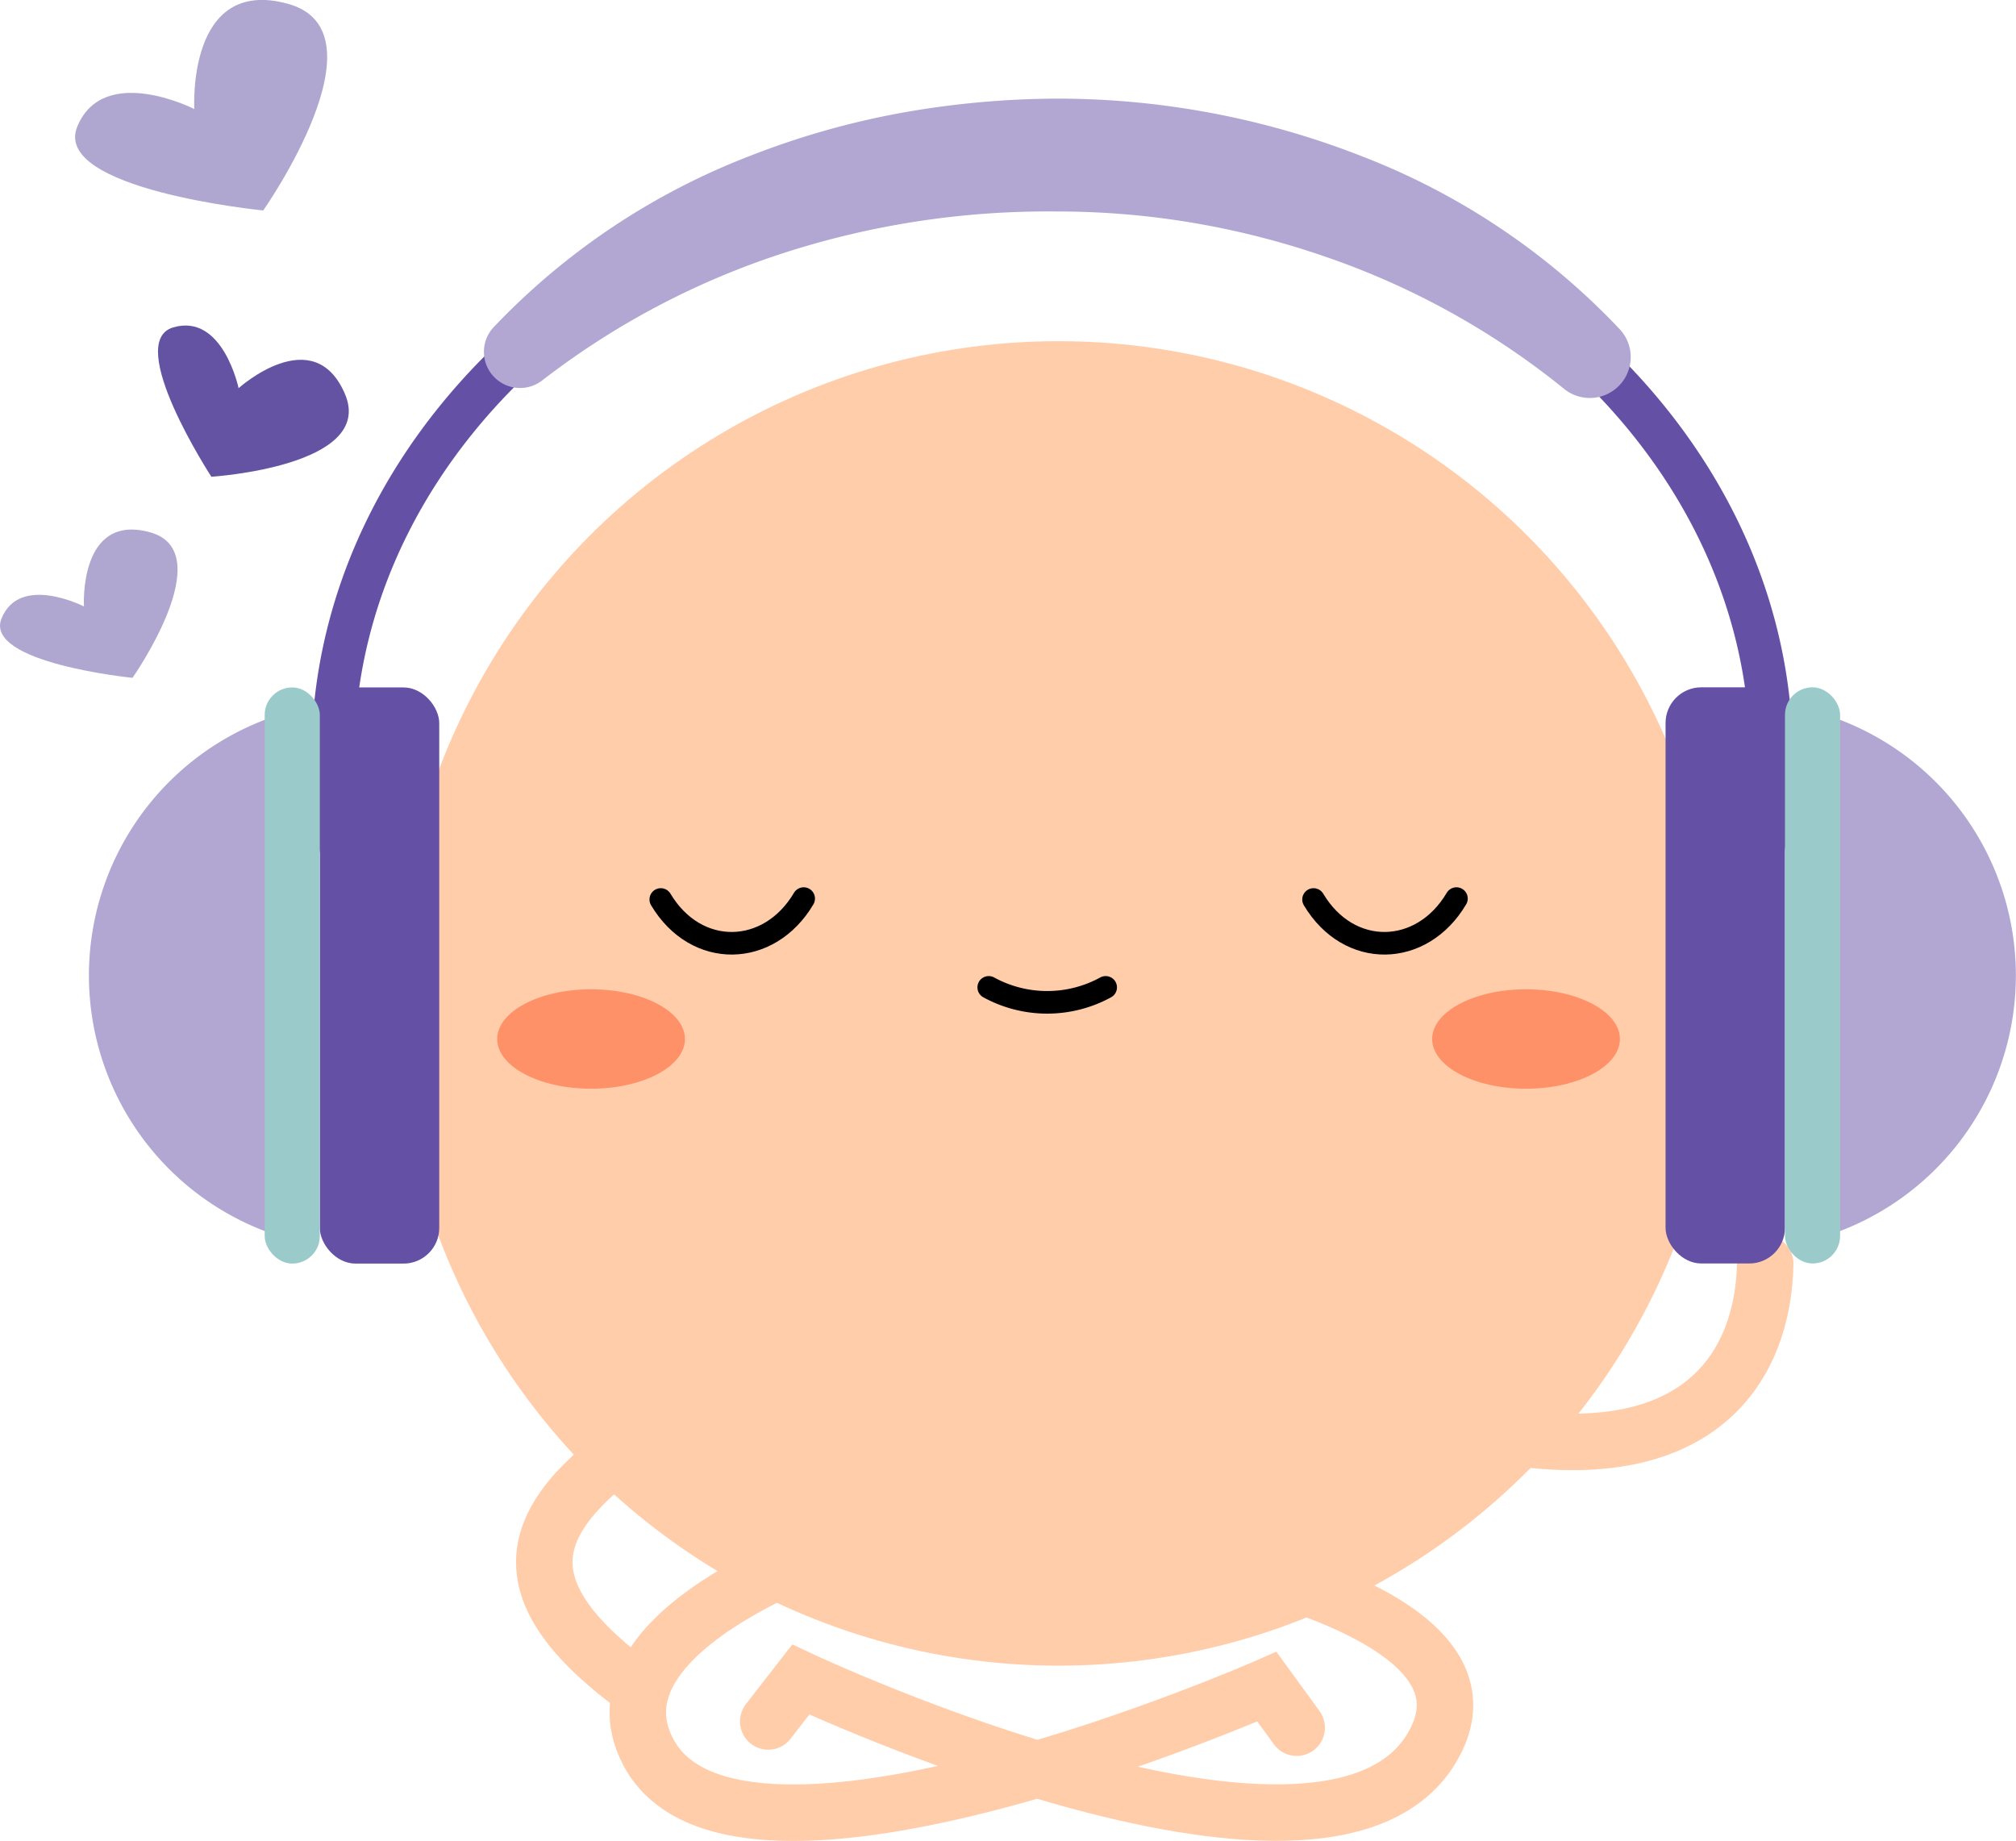 <svg xmlns="http://www.w3.org/2000/svg" viewBox="0 0 178.45 162.96"><defs><style>.cls-1,.cls-3,.cls-5{fill:none;stroke-miterlimit:10;}.cls-1{stroke:#ffcdaa;stroke-width:5px;}.cls-1,.cls-3{stroke-linecap:round;}.cls-2{fill:#ffcdaa;}.cls-3{stroke:#000;stroke-width:2px;}.cls-4{fill:#ff9169;}.cls-5{stroke:#6450a5;stroke-width:3.79px;}.cls-6{fill:#b1a7d2;}.cls-7{fill:#6450a5;}.cls-8{fill:#9bcaca;}.cls-9{fill:#6453a2;}.cls-10{fill:#b0a7d0;}</style></defs><g id="Layer_2" data-name="Layer 2"><g id="Lager_1" data-name="Lager 1"><path class="cls-1" d="M75.91,136.22s-24.53,7.65-18.5,18.92c7.9,14.74,54.73-5.84,54.73-5.84l2.64,3.63"/><path class="cls-1" d="M97.41,136.22s36.22,4.63,29.71,17.8c-8.45,17.11-56.24-5.35-56.24-5.35L68,152.38"/><path class="cls-1" d="M56.79,127.26c-11,7.48-11.93,13.82-.06,22.41"/><path class="cls-1" d="M131.69,126.86c19.13,3.65,24.41-6.31,24.56-15"/><circle class="cls-2" cx="93.7" cy="88.82" r="58.62"/><path class="cls-3" d="M87.52,87.4a10.78,10.78,0,0,0,10.35,0"/><ellipse class="cls-4" cx="52.32" cy="91.97" rx="8.31" ry="4.4"/><ellipse class="cls-4" cx="135.08" cy="91.97" rx="8.31" ry="4.4"/><path class="cls-3" d="M71.14,79.54c-3.06,5.18-9.51,5.34-12.65.08"/><path class="cls-3" d="M128.92,79.54c-3.06,5.18-9.51,5.34-12.65.08"/><g id="bLmnw8"><path class="cls-5" d="M33,84.63a45.43,45.43,0,0,1-3.54-17.58c0-29.47,28.5-53.36,63.66-53.36S156.8,37.58,156.8,67.05a45.32,45.32,0,0,1-2.63,15.21"/><path class="cls-6" d="M43.66,29A62,62,0,0,1,66.44,13.78,72.05,72.05,0,0,1,79.73,10,79.39,79.39,0,0,1,93.49,8.73a73.9,73.9,0,0,1,27.08,5.11,62.12,62.12,0,0,1,22.84,15.34,3.62,3.62,0,0,1-4.94,5.26l0,0a69.2,69.2,0,0,0-21.16-11.72,73.15,73.15,0,0,0-11.74-3,72,72,0,0,0-12.09-1,75.9,75.9,0,0,0-23.94,3.62A70.35,70.35,0,0,0,48,33.67l0,0A3.2,3.2,0,0,1,43.66,29Z"/><path class="cls-6" d="M25.87,62.93a24.23,24.23,0,0,0,0,46.83Z"/><rect class="cls-7" x="28.31" y="60.85" width="10.57" height="51" rx="3.16"/><rect class="cls-8" x="23.43" y="60.85" width="4.88" height="51" rx="2.44"/><path class="cls-6" d="M160.44,62.93v46.83a24.23,24.23,0,0,0,0-46.83Z"/><rect class="cls-7" x="147.43" y="60.85" width="10.57" height="51" rx="3.16" transform="translate(305.43 172.69) rotate(-180)"/><rect class="cls-8" x="158" y="60.85" width="4.88" height="51" rx="2.44" transform="translate(320.88 172.69) rotate(-180)"/></g><path class="cls-9" d="M18.71,42.2s14.6-.92,11.81-7.36-9.4-.48-9.4-.48-1.4-6.67-5.79-5.38S18.71,42.2,18.71,42.2Z"/><path class="cls-10" d="M11.73,60s7.84-11.17,1.53-12.89-5.83,6.57-5.83,6.57S1.76,50.78.14,54.73,11.73,60,11.73,60Z"/><path class="cls-10" d="M23.3,18.63S34.43,2.78,25.47.33,17.2,9.65,17.2,9.65s-8-4.07-10.35,1.53S23.3,18.63,23.3,18.63Z"/></g></g></svg>
